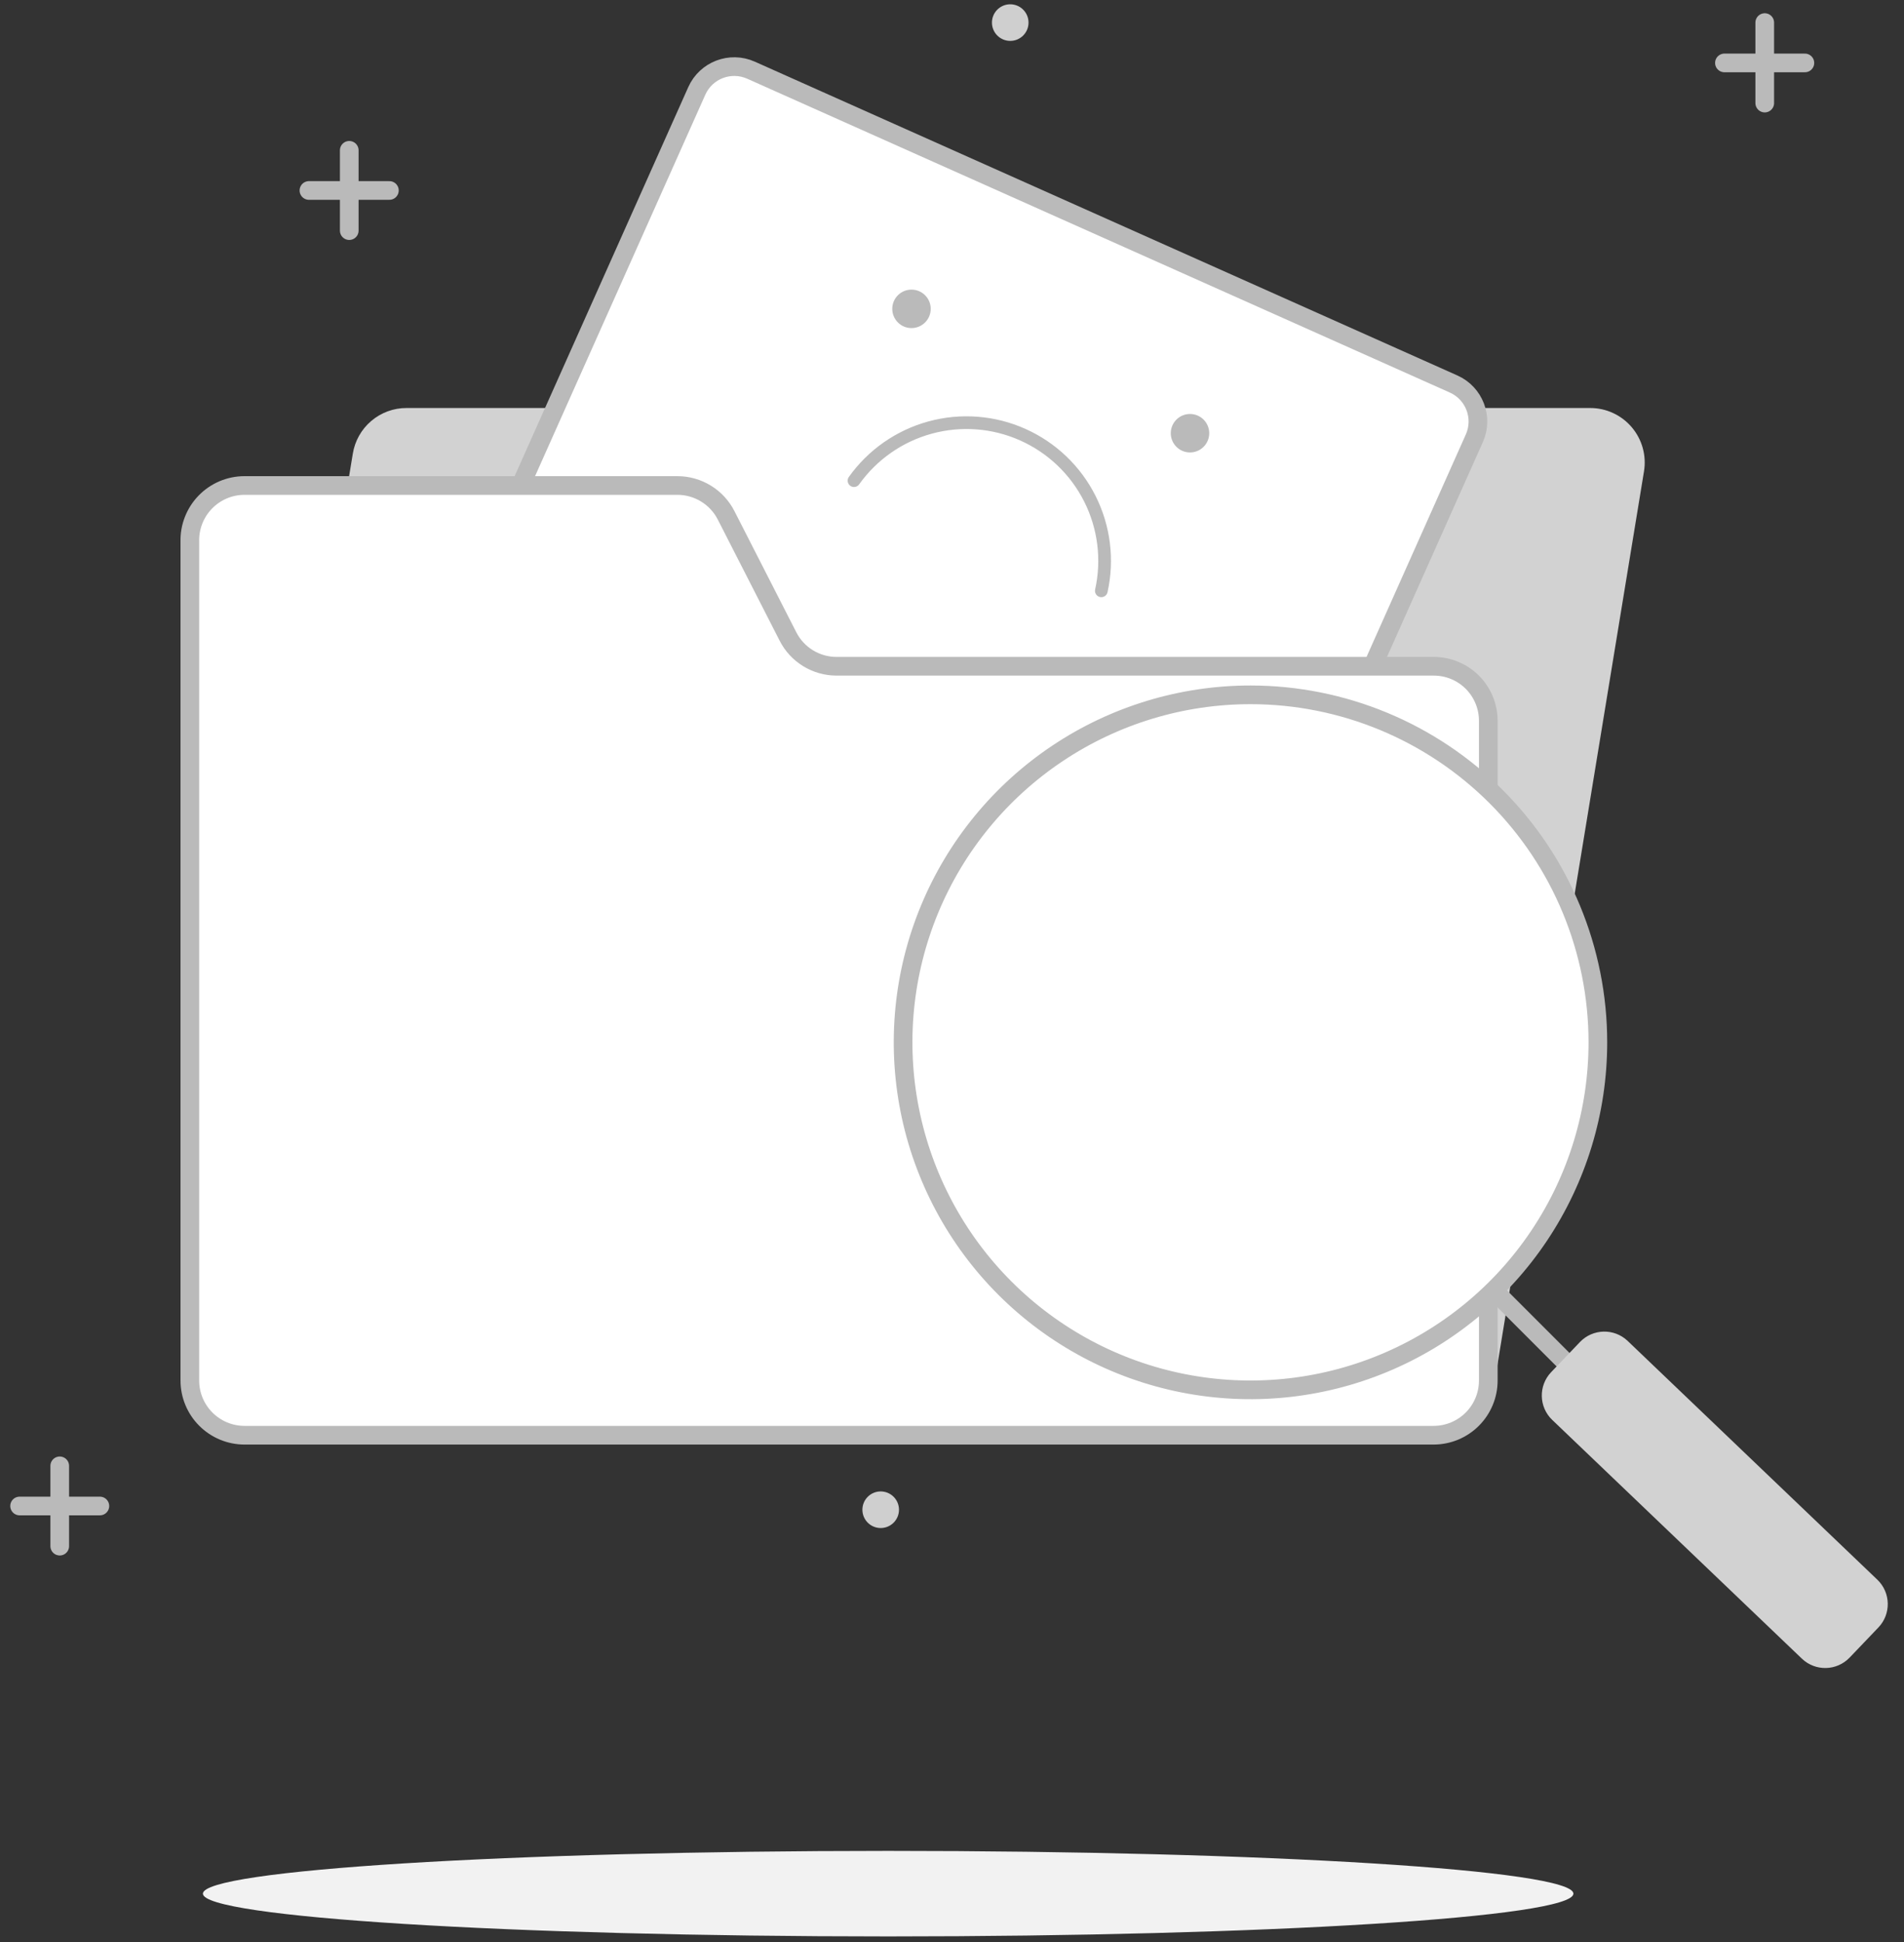 <svg width="102" height="104" viewBox="0 0 102 104" fill="none" xmlns="http://www.w3.org/2000/svg">
<rect x="0" y="0" width="102" height="104" fill="#333333" stroke="none"/>
<path d="M47.18 81.83C47.721 81.83 48.16 81.391 48.16 80.85C48.16 80.309 47.721 79.87 47.18 79.87C46.639 79.87 46.2 80.309 46.2 80.85C46.2 81.391 46.639 81.83 47.18 81.83Z" fill="#CFCFCF"/>
<path d="M18.71 8.05V12.35" stroke="#BABABA" stroke-linecap="round" stroke-linejoin="round"/>
<path d="M16.55 10.2H20.86" stroke="#BABABA" stroke-linecap="round" stroke-linejoin="round"/>
<path d="M54.12 2.19C54.661 2.19 55.1 1.751 55.1 1.21C55.1 0.669 54.661 0.23 54.12 0.23C53.579 0.23 53.14 0.669 53.14 1.21C53.14 1.751 53.579 2.19 54.12 2.19Z" fill="#CFCFCF"/>
<path d="M3.2 78.5V82.8" stroke="#BABABA" stroke-linecap="round" stroke-linejoin="round"/>
<path d="M1.05 80.65H5.35" stroke="#BABABA" stroke-linecap="round" stroke-linejoin="round"/>
<path d="M47.58 103.7C67.855 103.7 84.29 102.675 84.29 101.41C84.29 100.145 67.855 99.12 47.58 99.12C27.306 99.12 10.87 100.145 10.87 101.41C10.87 102.675 27.306 103.7 47.58 103.7Z" fill="#F2F2F2"/>
<path d="M77.09 76.88H13.68C13.255 76.88 12.836 76.787 12.451 76.609C12.066 76.431 11.724 76.171 11.45 75.848C11.175 75.524 10.973 75.145 10.859 74.736C10.746 74.328 10.722 73.899 10.79 73.48L18.9 24.3C19.009 23.616 19.36 22.993 19.888 22.544C20.416 22.094 21.087 21.848 21.78 21.85H85.19C85.614 21.85 86.033 21.942 86.418 22.121C86.802 22.299 87.144 22.559 87.418 22.883C87.692 23.206 87.892 23.586 88.005 23.994C88.117 24.403 88.14 24.832 88.07 25.25L80 74.43C79.888 75.119 79.532 75.744 78.999 76.194C78.465 76.643 77.788 76.887 77.09 76.88Z" fill="#D2D2D2"/>
<path d="M77.871 20.564L40.233 3.759C39.123 3.263 37.822 3.761 37.327 4.871L25.398 31.588C24.902 32.698 25.4 33.999 26.509 34.494L64.148 51.299C65.258 51.795 66.559 51.297 67.054 50.188L78.983 23.47C79.479 22.36 78.981 21.059 77.871 20.564Z" fill="white" stroke="#BABABA" stroke-linecap="round" stroke-linejoin="round"/>
<path d="M45.75 25.74C46.741 24.35 48.182 23.345 49.828 22.896C51.475 22.446 53.227 22.58 54.786 23.275C56.346 23.969 57.617 25.181 58.385 26.706C59.153 28.23 59.37 29.974 59 31.64" stroke="#BABABA" stroke-width="0.68" stroke-linecap="round" stroke-linejoin="round"/>
<path d="M63.75 24.23C64.319 24.23 64.78 23.769 64.78 23.2C64.78 22.631 64.319 22.17 63.75 22.17C63.181 22.17 62.72 22.631 62.72 23.2C62.72 23.769 63.181 24.23 63.75 24.23Z" fill="#BABABA"/>
<path d="M48.83 17.57C49.399 17.57 49.86 17.109 49.86 16.54C49.86 15.971 49.399 15.51 48.83 15.51C48.261 15.51 47.8 15.971 47.8 16.54C47.8 17.109 48.261 17.57 48.83 17.57Z" fill="#BABABA"/>
<path d="M76.81 76.86H13.09C12.315 76.857 11.572 76.547 11.025 75.998C10.477 75.449 10.17 74.705 10.17 73.93V29C10.161 28.61 10.229 28.223 10.372 27.86C10.514 27.497 10.728 27.166 11 26.886C11.271 26.607 11.597 26.385 11.955 26.232C12.314 26.08 12.7 26.001 13.09 26H36.3C36.839 26.002 37.366 26.152 37.825 26.435C38.284 26.717 38.656 27.12 38.9 27.6L42.21 34.08C42.454 34.561 42.825 34.965 43.284 35.247C43.743 35.529 44.271 35.679 44.81 35.68H76.81C77.585 35.68 78.327 35.988 78.875 36.535C79.422 37.083 79.73 37.826 79.73 38.6V73.93C79.73 74.705 79.423 75.449 78.875 75.998C78.328 76.547 77.585 76.857 76.81 76.86Z" fill="white" stroke="#BABABA" stroke-linecap="round" stroke-linejoin="round"/>
<path d="M67 37.21C63.319 37.208 59.72 38.298 56.658 40.342C53.596 42.385 51.209 45.291 49.799 48.691C48.389 52.092 48.019 55.834 48.736 59.444C49.453 63.055 51.225 66.372 53.827 68.976C56.429 71.579 59.745 73.353 63.356 74.072C66.966 74.791 70.708 74.423 74.109 73.014C77.51 71.606 80.418 69.221 82.463 66.16C84.508 63.1 85.6 59.501 85.6 55.82C85.6 50.886 83.641 46.154 80.153 42.664C76.665 39.175 71.934 37.213 67 37.21Z" fill="white" stroke="#BABABA" stroke-linecap="round" stroke-linejoin="round"/>
<path d="M80.24 69.32L85.2 74.28" stroke="#BABABA" stroke-linecap="round" stroke-linejoin="round"/>
<path d="M84.639 71.87L83.098 73.482C82.408 74.205 82.433 75.35 83.156 76.041L96.529 88.825C97.251 89.516 98.397 89.49 99.088 88.767L100.629 87.155C101.319 86.433 101.294 85.287 100.571 84.596L87.198 71.812C86.476 71.122 85.33 71.147 84.639 71.87Z" fill="#D2D2D2"/>
<path d="M94.54 1.21V5.52" stroke="#BABABA" stroke-linecap="round" stroke-linejoin="round"/>
<path d="M92.38 3.37H96.69" stroke="#BABABA" stroke-linecap="round" stroke-linejoin="round"/>
</svg>
